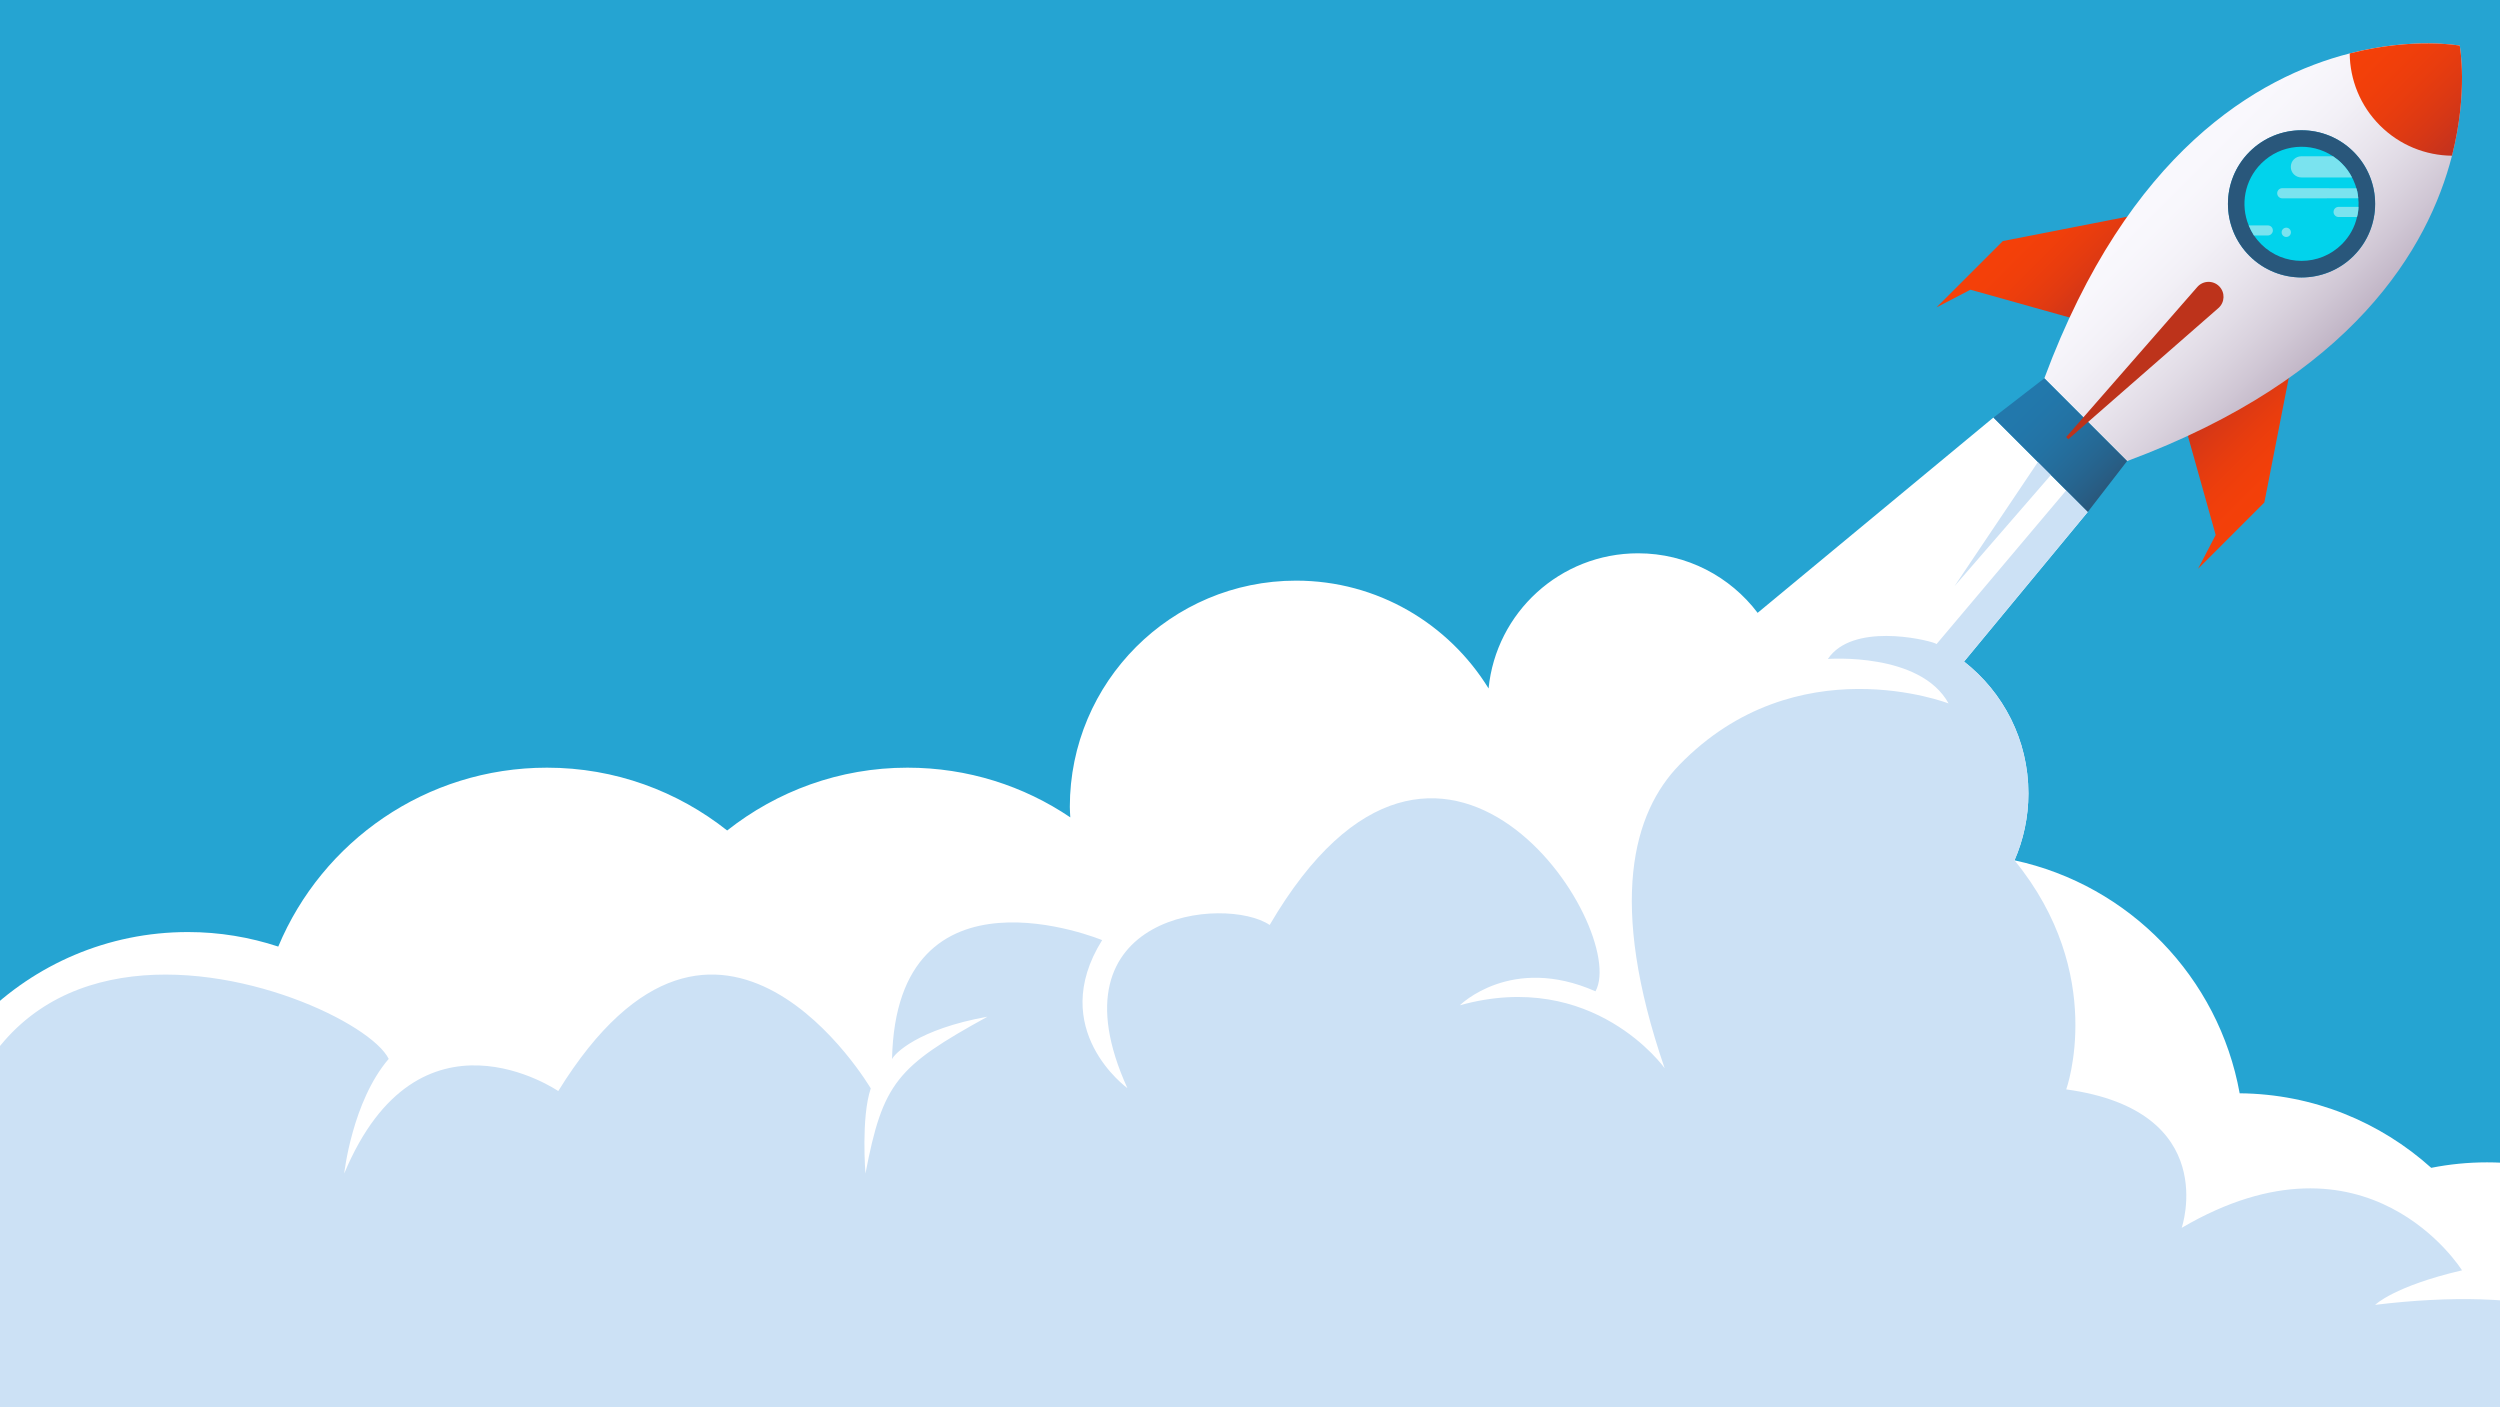 <?xml version="1.0" encoding="UTF-8"?>
<svg xmlns="http://www.w3.org/2000/svg" xmlns:xlink="http://www.w3.org/1999/xlink" width="3000" height="1688.44" viewBox="0 0 3000 1688.44">
<rect x="0" y="0" width="3000" height="1688.44" fill="#333333" stroke="none"/>
<defs>
<clipPath id="clip-0">
<path clip-rule="nonzero" d="M 0 663 L 3000 663 L 3000 1688.441 L 0 1688.441 Z M 0 663 "/>
</clipPath>
<clipPath id="clip-1">
<path clip-rule="nonzero" d="M 0 588 L 3000 588 L 3000 1688.441 L 0 1688.441 Z M 0 588 "/>
</clipPath>
<clipPath id="clip-2">
<path clip-rule="nonzero" d="M 2323 255 L 2576 255 L 2576 389 L 2323 389 Z M 2323 255 "/>
</clipPath>
<clipPath id="clip-3">
<path clip-rule="nonzero" d="M 2575.109 255.621 L 2403.441 289.25 L 2323.809 368.879 L 2364.512 347.648 L 2509.629 388.352 Z M 2575.109 255.621 "/>
</clipPath>
<clipPath id="clip-4">
<path clip-rule="nonzero" d="M 2575.109 255.621 L 2403.441 289.25 L 2323.809 368.879 L 2364.512 347.648 L 2509.629 388.352 L 2575.109 255.621 "/>
</clipPath>
<linearGradient id="linear-pattern-0" gradientUnits="userSpaceOnUse" x1="-0.552" y1="0" x2="1.319" y2="0" gradientTransform="matrix(102.643, 102.643, -102.643, 102.643, 2414.95, 277.74)">
<stop offset="0" stop-color="rgb(95.685%, 25.098%, 3.529%)" stop-opacity="1"/>
<stop offset="0.25" stop-color="rgb(95.685%, 25.098%, 3.529%)" stop-opacity="1"/>
<stop offset="0.312" stop-color="rgb(95.673%, 25.093%, 3.534%)" stop-opacity="1"/>
<stop offset="0.344" stop-color="rgb(95.58%, 25.066%, 3.574%)" stop-opacity="1"/>
<stop offset="0.375" stop-color="rgb(95.348%, 24.997%, 3.674%)" stop-opacity="1"/>
<stop offset="0.391" stop-color="rgb(95.094%, 24.922%, 3.784%)" stop-opacity="1"/>
<stop offset="0.406" stop-color="rgb(94.873%, 24.858%, 3.879%)" stop-opacity="1"/>
<stop offset="0.422" stop-color="rgb(94.617%, 24.782%, 3.989%)" stop-opacity="1"/>
<stop offset="0.438" stop-color="rgb(94.327%, 24.696%, 4.114%)" stop-opacity="1"/>
<stop offset="0.453" stop-color="rgb(94.003%, 24.602%, 4.254%)" stop-opacity="1"/>
<stop offset="0.469" stop-color="rgb(93.645%, 24.498%, 4.408%)" stop-opacity="1"/>
<stop offset="0.477" stop-color="rgb(93.358%, 24.413%, 4.532%)" stop-opacity="1"/>
<stop offset="0.484" stop-color="rgb(93.155%, 24.353%, 4.62%)" stop-opacity="1"/>
<stop offset="0.492" stop-color="rgb(92.943%, 24.29%, 4.712%)" stop-opacity="1"/>
<stop offset="0.5" stop-color="rgb(92.722%, 24.225%, 4.807%)" stop-opacity="1"/>
<stop offset="0.508" stop-color="rgb(92.493%, 24.158%, 4.906%)" stop-opacity="1"/>
<stop offset="0.516" stop-color="rgb(92.256%, 24.088%, 5.008%)" stop-opacity="1"/>
<stop offset="0.523" stop-color="rgb(92.01%, 24.016%, 5.113%)" stop-opacity="1"/>
<stop offset="0.531" stop-color="rgb(91.756%, 23.941%, 5.223%)" stop-opacity="1"/>
<stop offset="0.539" stop-color="rgb(91.493%, 23.863%, 5.336%)" stop-opacity="1"/>
<stop offset="0.547" stop-color="rgb(91.223%, 23.784%, 5.453%)" stop-opacity="1"/>
<stop offset="0.555" stop-color="rgb(90.944%, 23.703%, 5.574%)" stop-opacity="1"/>
<stop offset="0.562" stop-color="rgb(90.657%, 23.619%, 5.698%)" stop-opacity="1"/>
<stop offset="0.57" stop-color="rgb(90.363%, 23.532%, 5.824%)" stop-opacity="1"/>
<stop offset="0.578" stop-color="rgb(90.059%, 23.442%, 5.956%)" stop-opacity="1"/>
<stop offset="0.586" stop-color="rgb(89.748%, 23.351%, 6.09%)" stop-opacity="1"/>
<stop offset="0.594" stop-color="rgb(89.429%, 23.256%, 6.227%)" stop-opacity="1"/>
<stop offset="0.602" stop-color="rgb(89.101%, 23.16%, 6.369%)" stop-opacity="1"/>
<stop offset="0.609" stop-color="rgb(88.763%, 23.061%, 6.514%)" stop-opacity="1"/>
<stop offset="0.617" stop-color="rgb(88.42%, 22.96%, 6.662%)" stop-opacity="1"/>
<stop offset="0.625" stop-color="rgb(88.068%, 22.856%, 6.815%)" stop-opacity="1"/>
<stop offset="0.633" stop-color="rgb(87.706%, 22.751%, 6.97%)" stop-opacity="1"/>
<stop offset="0.641" stop-color="rgb(87.338%, 22.643%, 7.129%)" stop-opacity="1"/>
<stop offset="0.648" stop-color="rgb(86.961%, 22.531%, 7.292%)" stop-opacity="1"/>
<stop offset="0.656" stop-color="rgb(86.575%, 22.417%, 7.458%)" stop-opacity="1"/>
<stop offset="0.66" stop-color="rgb(86.183%, 22.302%, 7.628%)" stop-opacity="1"/>
<stop offset="0.664" stop-color="rgb(85.985%, 22.244%, 7.713%)" stop-opacity="1"/>
<stop offset="0.668" stop-color="rgb(85.782%, 22.185%, 7.8%)" stop-opacity="1"/>
<stop offset="0.672" stop-color="rgb(85.579%, 22.125%, 7.889%)" stop-opacity="1"/>
<stop offset="0.676" stop-color="rgb(85.373%, 22.064%, 7.977%)" stop-opacity="1"/>
<stop offset="0.68" stop-color="rgb(85.167%, 22.003%, 8.066%)" stop-opacity="1"/>
<stop offset="0.684" stop-color="rgb(84.955%, 21.941%, 8.157%)" stop-opacity="1"/>
<stop offset="0.688" stop-color="rgb(84.744%, 21.88%, 8.249%)" stop-opacity="1"/>
<stop offset="0.691" stop-color="rgb(84.529%, 21.815%, 8.34%)" stop-opacity="1"/>
<stop offset="0.695" stop-color="rgb(84.315%, 21.753%, 8.434%)" stop-opacity="1"/>
<stop offset="0.699" stop-color="rgb(84.096%, 21.689%, 8.528%)" stop-opacity="1"/>
<stop offset="0.703" stop-color="rgb(83.878%, 21.625%, 8.623%)" stop-opacity="1"/>
<stop offset="0.707" stop-color="rgb(83.655%, 21.559%, 8.719%)" stop-opacity="1"/>
<stop offset="0.711" stop-color="rgb(83.432%, 21.494%, 8.815%)" stop-opacity="1"/>
<stop offset="0.715" stop-color="rgb(83.205%, 21.426%, 8.913%)" stop-opacity="1"/>
<stop offset="0.719" stop-color="rgb(82.979%, 21.359%, 9.01%)" stop-opacity="1"/>
<stop offset="0.723" stop-color="rgb(82.747%, 21.291%, 9.109%)" stop-opacity="1"/>
<stop offset="0.727" stop-color="rgb(82.516%, 21.223%, 9.209%)" stop-opacity="1"/>
<stop offset="0.73" stop-color="rgb(82.281%, 21.155%, 9.309%)" stop-opacity="1"/>
<stop offset="0.734" stop-color="rgb(82.047%, 21.086%, 9.412%)" stop-opacity="1"/>
<stop offset="0.738" stop-color="rgb(81.807%, 21.016%, 9.514%)" stop-opacity="1"/>
<stop offset="0.742" stop-color="rgb(81.569%, 20.946%, 9.618%)" stop-opacity="1"/>
<stop offset="0.746" stop-color="rgb(81.326%, 20.874%, 9.723%)" stop-opacity="1"/>
<stop offset="0.75" stop-color="rgb(81.084%, 20.802%, 9.828%)" stop-opacity="1"/>
<stop offset="0.754" stop-color="rgb(80.836%, 20.729%, 9.933%)" stop-opacity="1"/>
<stop offset="0.758" stop-color="rgb(80.589%, 20.657%, 10.04%)" stop-opacity="1"/>
<stop offset="0.762" stop-color="rgb(80.338%, 20.583%, 10.149%)" stop-opacity="1"/>
<stop offset="0.766" stop-color="rgb(80.087%, 20.509%, 10.257%)" stop-opacity="1"/>
<stop offset="0.77" stop-color="rgb(79.832%, 20.435%, 10.367%)" stop-opacity="1"/>
<stop offset="0.773" stop-color="rgb(79.578%, 20.36%, 10.477%)" stop-opacity="1"/>
<stop offset="0.777" stop-color="rgb(79.318%, 20.284%, 10.588%)" stop-opacity="1"/>
<stop offset="0.781" stop-color="rgb(79.06%, 20.207%, 10.701%)" stop-opacity="1"/>
<stop offset="0.785" stop-color="rgb(78.796%, 20.129%, 10.814%)" stop-opacity="1"/>
<stop offset="0.789" stop-color="rgb(78.534%, 20.053%, 10.927%)" stop-opacity="1"/>
<stop offset="0.793" stop-color="rgb(78.267%, 19.974%, 11.041%)" stop-opacity="1"/>
<stop offset="0.797" stop-color="rgb(78%, 19.896%, 11.157%)" stop-opacity="1"/>
<stop offset="0.801" stop-color="rgb(77.728%, 19.815%, 11.275%)" stop-opacity="1"/>
<stop offset="0.805" stop-color="rgb(77.458%, 19.736%, 11.392%)" stop-opacity="1"/>
<stop offset="0.809" stop-color="rgb(77.184%, 19.655%, 11.51%)" stop-opacity="1"/>
<stop offset="0.812" stop-color="rgb(76.909%, 19.574%, 11.629%)" stop-opacity="1"/>
<stop offset="0.816" stop-color="rgb(76.63%, 19.492%, 11.749%)" stop-opacity="1"/>
<stop offset="0.82" stop-color="rgb(76.35%, 19.411%, 11.87%)" stop-opacity="1"/>
<stop offset="0.824" stop-color="rgb(76.067%, 19.327%, 11.992%)" stop-opacity="1"/>
<stop offset="0.828" stop-color="rgb(75.784%, 19.244%, 12.114%)" stop-opacity="1"/>
<stop offset="0.844" stop-color="rgb(75.734%, 19.229%, 12.135%)" stop-opacity="1"/>
<stop offset="0.875" stop-color="rgb(75.685%, 19.215%, 12.157%)" stop-opacity="1"/>
<stop offset="1" stop-color="rgb(75.685%, 19.215%, 12.157%)" stop-opacity="1"/>
</linearGradient>
<clipPath id="clip-5">
<path clip-rule="nonzero" d="M 2618 431 L 2751 431 L 2751 683 L 2618 683 Z M 2618 431 "/>
</clipPath>
<clipPath id="clip-6">
<path clip-rule="nonzero" d="M 2750.84 431.359 L 2717.219 603.02 L 2637.578 682.66 L 2658.82 641.949 L 2618.109 496.84 Z M 2750.84 431.359 "/>
</clipPath>
<clipPath id="clip-7">
<path clip-rule="nonzero" d="M 2750.84 431.359 L 2717.219 603.02 L 2637.578 682.66 L 2658.82 641.949 L 2618.109 496.84 L 2750.84 431.359 "/>
</clipPath>
<linearGradient id="linear-pattern-1" gradientUnits="userSpaceOnUse" x1="-0.319" y1="0" x2="1.552" y2="0" gradientTransform="matrix(102.643, 102.643, -102.643, 102.643, 2626.08, 488.88)">
<stop offset="0" stop-color="rgb(75.685%, 19.215%, 12.157%)" stop-opacity="1"/>
<stop offset="0.125" stop-color="rgb(75.685%, 19.215%, 12.157%)" stop-opacity="1"/>
<stop offset="0.156" stop-color="rgb(75.685%, 19.215%, 12.157%)" stop-opacity="1"/>
<stop offset="0.172" stop-color="rgb(75.734%, 19.229%, 12.135%)" stop-opacity="1"/>
<stop offset="0.176" stop-color="rgb(76.065%, 19.327%, 11.992%)" stop-opacity="1"/>
<stop offset="0.18" stop-color="rgb(76.349%, 19.411%, 11.87%)" stop-opacity="1"/>
<stop offset="0.184" stop-color="rgb(76.628%, 19.492%, 11.749%)" stop-opacity="1"/>
<stop offset="0.188" stop-color="rgb(76.907%, 19.574%, 11.629%)" stop-opacity="1"/>
<stop offset="0.191" stop-color="rgb(77.182%, 19.655%, 11.51%)" stop-opacity="1"/>
<stop offset="0.195" stop-color="rgb(77.457%, 19.736%, 11.392%)" stop-opacity="1"/>
<stop offset="0.199" stop-color="rgb(77.727%, 19.815%, 11.275%)" stop-opacity="1"/>
<stop offset="0.203" stop-color="rgb(77.998%, 19.896%, 11.159%)" stop-opacity="1"/>
<stop offset="0.207" stop-color="rgb(78.265%, 19.974%, 11.043%)" stop-opacity="1"/>
<stop offset="0.211" stop-color="rgb(78.532%, 20.053%, 10.928%)" stop-opacity="1"/>
<stop offset="0.215" stop-color="rgb(78.795%, 20.129%, 10.814%)" stop-opacity="1"/>
<stop offset="0.219" stop-color="rgb(79.059%, 20.207%, 10.701%)" stop-opacity="1"/>
<stop offset="0.223" stop-color="rgb(79.317%, 20.284%, 10.59%)" stop-opacity="1"/>
<stop offset="0.227" stop-color="rgb(79.576%, 20.36%, 10.478%)" stop-opacity="1"/>
<stop offset="0.23" stop-color="rgb(79.831%, 20.435%, 10.367%)" stop-opacity="1"/>
<stop offset="0.234" stop-color="rgb(80.087%, 20.509%, 10.257%)" stop-opacity="1"/>
<stop offset="0.238" stop-color="rgb(80.338%, 20.583%, 10.149%)" stop-opacity="1"/>
<stop offset="0.242" stop-color="rgb(80.588%, 20.657%, 10.042%)" stop-opacity="1"/>
<stop offset="0.246" stop-color="rgb(80.835%, 20.729%, 9.935%)" stop-opacity="1"/>
<stop offset="0.25" stop-color="rgb(81.082%, 20.802%, 9.828%)" stop-opacity="1"/>
<stop offset="0.254" stop-color="rgb(81.325%, 20.874%, 9.723%)" stop-opacity="1"/>
<stop offset="0.258" stop-color="rgb(81.569%, 20.946%, 9.619%)" stop-opacity="1"/>
<stop offset="0.262" stop-color="rgb(81.807%, 21.016%, 9.515%)" stop-opacity="1"/>
<stop offset="0.266" stop-color="rgb(82.047%, 21.086%, 9.413%)" stop-opacity="1"/>
<stop offset="0.27" stop-color="rgb(82.281%, 21.155%, 9.311%)" stop-opacity="1"/>
<stop offset="0.273" stop-color="rgb(82.516%, 21.223%, 9.21%)" stop-opacity="1"/>
<stop offset="0.277" stop-color="rgb(82.747%, 21.291%, 9.109%)" stop-opacity="1"/>
<stop offset="0.281" stop-color="rgb(82.977%, 21.359%, 9.01%)" stop-opacity="1"/>
<stop offset="0.285" stop-color="rgb(83.203%, 21.426%, 8.913%)" stop-opacity="1"/>
<stop offset="0.289" stop-color="rgb(83.43%, 21.494%, 8.815%)" stop-opacity="1"/>
<stop offset="0.293" stop-color="rgb(83.653%, 21.559%, 8.719%)" stop-opacity="1"/>
<stop offset="0.297" stop-color="rgb(83.878%, 21.625%, 8.623%)" stop-opacity="1"/>
<stop offset="0.301" stop-color="rgb(84.096%, 21.689%, 8.528%)" stop-opacity="1"/>
<stop offset="0.305" stop-color="rgb(84.314%, 21.753%, 8.434%)" stop-opacity="1"/>
<stop offset="0.309" stop-color="rgb(84.529%, 21.815%, 8.34%)" stop-opacity="1"/>
<stop offset="0.312" stop-color="rgb(84.744%, 21.88%, 8.249%)" stop-opacity="1"/>
<stop offset="0.316" stop-color="rgb(84.955%, 21.941%, 8.157%)" stop-opacity="1"/>
<stop offset="0.32" stop-color="rgb(85.165%, 22.003%, 8.067%)" stop-opacity="1"/>
<stop offset="0.324" stop-color="rgb(85.371%, 22.064%, 7.977%)" stop-opacity="1"/>
<stop offset="0.328" stop-color="rgb(85.579%, 22.125%, 7.889%)" stop-opacity="1"/>
<stop offset="0.332" stop-color="rgb(85.78%, 22.185%, 7.8%)" stop-opacity="1"/>
<stop offset="0.336" stop-color="rgb(85.983%, 22.244%, 7.713%)" stop-opacity="1"/>
<stop offset="0.34" stop-color="rgb(86.182%, 22.302%, 7.628%)" stop-opacity="1"/>
<stop offset="0.344" stop-color="rgb(86.382%, 22.36%, 7.542%)" stop-opacity="1"/>
<stop offset="0.352" stop-color="rgb(86.575%, 22.417%, 7.458%)" stop-opacity="1"/>
<stop offset="0.359" stop-color="rgb(86.96%, 22.531%, 7.292%)" stop-opacity="1"/>
<stop offset="0.367" stop-color="rgb(87.337%, 22.643%, 7.129%)" stop-opacity="1"/>
<stop offset="0.375" stop-color="rgb(87.706%, 22.751%, 6.97%)" stop-opacity="1"/>
<stop offset="0.383" stop-color="rgb(88.066%, 22.856%, 6.815%)" stop-opacity="1"/>
<stop offset="0.391" stop-color="rgb(88.419%, 22.96%, 6.664%)" stop-opacity="1"/>
<stop offset="0.398" stop-color="rgb(88.763%, 23.061%, 6.514%)" stop-opacity="1"/>
<stop offset="0.406" stop-color="rgb(89.099%, 23.16%, 6.369%)" stop-opacity="1"/>
<stop offset="0.414" stop-color="rgb(89.427%, 23.256%, 6.227%)" stop-opacity="1"/>
<stop offset="0.422" stop-color="rgb(89.746%, 23.351%, 6.09%)" stop-opacity="1"/>
<stop offset="0.43" stop-color="rgb(90.059%, 23.442%, 5.956%)" stop-opacity="1"/>
<stop offset="0.438" stop-color="rgb(90.363%, 23.532%, 5.824%)" stop-opacity="1"/>
<stop offset="0.445" stop-color="rgb(90.657%, 23.619%, 5.698%)" stop-opacity="1"/>
<stop offset="0.453" stop-color="rgb(90.944%, 23.703%, 5.574%)" stop-opacity="1"/>
<stop offset="0.461" stop-color="rgb(91.223%, 23.784%, 5.453%)" stop-opacity="1"/>
<stop offset="0.469" stop-color="rgb(91.493%, 23.863%, 5.336%)" stop-opacity="1"/>
<stop offset="0.477" stop-color="rgb(91.756%, 23.941%, 5.223%)" stop-opacity="1"/>
<stop offset="0.484" stop-color="rgb(92.009%, 24.016%, 5.113%)" stop-opacity="1"/>
<stop offset="0.492" stop-color="rgb(92.255%, 24.088%, 5.008%)" stop-opacity="1"/>
<stop offset="0.5" stop-color="rgb(92.493%, 24.158%, 4.906%)" stop-opacity="1"/>
<stop offset="0.508" stop-color="rgb(92.722%, 24.225%, 4.807%)" stop-opacity="1"/>
<stop offset="0.516" stop-color="rgb(92.943%, 24.29%, 4.712%)" stop-opacity="1"/>
<stop offset="0.523" stop-color="rgb(93.155%, 24.353%, 4.62%)" stop-opacity="1"/>
<stop offset="0.531" stop-color="rgb(93.358%, 24.413%, 4.532%)" stop-opacity="1"/>
<stop offset="0.547" stop-color="rgb(93.645%, 24.496%, 4.408%)" stop-opacity="1"/>
<stop offset="0.562" stop-color="rgb(94.002%, 24.602%, 4.254%)" stop-opacity="1"/>
<stop offset="0.578" stop-color="rgb(94.327%, 24.696%, 4.114%)" stop-opacity="1"/>
<stop offset="0.594" stop-color="rgb(94.617%, 24.782%, 3.989%)" stop-opacity="1"/>
<stop offset="0.609" stop-color="rgb(94.872%, 24.858%, 3.879%)" stop-opacity="1"/>
<stop offset="0.625" stop-color="rgb(95.093%, 24.922%, 3.784%)" stop-opacity="1"/>
<stop offset="0.656" stop-color="rgb(95.346%, 24.997%, 3.674%)" stop-opacity="1"/>
<stop offset="0.688" stop-color="rgb(95.58%, 25.066%, 3.574%)" stop-opacity="1"/>
<stop offset="0.75" stop-color="rgb(95.673%, 25.093%, 3.534%)" stop-opacity="1"/>
<stop offset="1" stop-color="rgb(95.685%, 25.098%, 3.529%)" stop-opacity="1"/>
</linearGradient>
<clipPath id="clip-8">
<path clip-rule="nonzero" d="M 2453 52 L 2955 52 L 2955 554 L 2453 554 Z M 2453 52 "/>
</clipPath>
<clipPath id="clip-9">
<path clip-rule="nonzero" d="M 2552.512 553.309 L 2453.191 453.988 C 2554.039 182.488 2709.23 92.309 2819.648 64.102 C 2857.191 54.488 2889.539 52.031 2912.82 52.031 C 2937.25 52.031 2951.691 54.738 2951.691 54.738 C 2951.691 54.738 2962.02 109.98 2942.398 186.852 C 2914.051 297.27 2824.02 452.461 2552.512 553.309 M 2761.852 156.32 C 2739.25 156.32 2716.648 164.941 2699.41 182.18 C 2664.922 216.672 2664.922 272.578 2699.41 307.07 C 2716.648 324.309 2739.25 332.93 2761.852 332.93 C 2784.449 332.93 2807.051 324.309 2824.289 307.07 C 2858.781 272.578 2858.781 216.672 2824.289 182.18 C 2807.051 164.941 2784.449 156.32 2761.852 156.32 "/>
</clipPath>
<clipPath id="clip-10">
<path clip-rule="nonzero" d="M 2552.512 553.309 L 2453.191 453.988 C 2554.039 182.488 2709.23 92.309 2819.648 64.102 C 2857.191 54.488 2889.539 52.031 2912.82 52.031 C 2937.25 52.031 2951.691 54.738 2951.691 54.738 C 2951.691 54.738 2962.02 109.98 2942.398 186.852 C 2914.051 297.27 2824.02 452.461 2552.512 553.309 M 2761.852 156.32 C 2739.25 156.32 2716.648 164.941 2699.41 182.18 C 2664.922 216.672 2664.922 272.578 2699.41 307.07 C 2716.648 324.309 2739.25 332.93 2761.852 332.93 C 2784.449 332.93 2807.051 324.309 2824.289 307.07 C 2858.781 272.578 2858.781 216.672 2824.289 182.18 C 2807.051 164.941 2784.449 156.32 2761.852 156.32 "/>
</clipPath>
<linearGradient id="linear-pattern-2" gradientUnits="userSpaceOnUse" x1="-0.714" y1="0" x2="1.732" y2="0" gradientTransform="matrix(206.464, 206.464, -206.464, 206.464, 2624.05, 175.97)">
<stop offset="0" stop-color="rgb(97.647%, 97.253%, 99.216%)" stop-opacity="1"/>
<stop offset="0.25" stop-color="rgb(97.647%, 97.253%, 99.216%)" stop-opacity="1"/>
<stop offset="0.312" stop-color="rgb(97.614%, 97.214%, 99.182%)" stop-opacity="1"/>
<stop offset="0.328" stop-color="rgb(97.516%, 97.098%, 99.086%)" stop-opacity="1"/>
<stop offset="0.344" stop-color="rgb(97.35%, 96.901%, 98.923%)" stop-opacity="1"/>
<stop offset="0.359" stop-color="rgb(97.116%, 96.623%, 98.694%)" stop-opacity="1"/>
<stop offset="0.367" stop-color="rgb(96.904%, 96.37%, 98.486%)" stop-opacity="1"/>
<stop offset="0.375" stop-color="rgb(96.738%, 96.172%, 98.323%)" stop-opacity="1"/>
<stop offset="0.383" stop-color="rgb(96.555%, 95.953%, 98.143%)" stop-opacity="1"/>
<stop offset="0.391" stop-color="rgb(96.356%, 95.715%, 97.948%)" stop-opacity="1"/>
<stop offset="0.398" stop-color="rgb(96.141%, 95.459%, 97.737%)" stop-opacity="1"/>
<stop offset="0.406" stop-color="rgb(95.909%, 95.183%, 97.508%)" stop-opacity="1"/>
<stop offset="0.414" stop-color="rgb(95.662%, 94.887%, 97.266%)" stop-opacity="1"/>
<stop offset="0.422" stop-color="rgb(95.398%, 94.572%, 97.006%)" stop-opacity="1"/>
<stop offset="0.43" stop-color="rgb(95.119%, 94.238%, 96.732%)" stop-opacity="1"/>
<stop offset="0.438" stop-color="rgb(94.823%, 93.886%, 96.44%)" stop-opacity="1"/>
<stop offset="0.445" stop-color="rgb(94.511%, 93.513%, 96.135%)" stop-opacity="1"/>
<stop offset="0.449" stop-color="rgb(94.183%, 93.123%, 95.813%)" stop-opacity="1"/>
<stop offset="0.453" stop-color="rgb(94.016%, 92.923%, 95.648%)" stop-opacity="1"/>
<stop offset="0.457" stop-color="rgb(93.839%, 92.712%, 95.474%)" stop-opacity="1"/>
<stop offset="0.461" stop-color="rgb(93.663%, 92.503%, 95.302%)" stop-opacity="1"/>
<stop offset="0.465" stop-color="rgb(93.48%, 92.284%, 95.122%)" stop-opacity="1"/>
<stop offset="0.469" stop-color="rgb(93.297%, 92.064%, 94.942%)" stop-opacity="1"/>
<stop offset="0.473" stop-color="rgb(93.105%, 91.835%, 94.753%)" stop-opacity="1"/>
<stop offset="0.477" stop-color="rgb(92.912%, 91.608%, 94.565%)" stop-opacity="1"/>
<stop offset="0.48" stop-color="rgb(92.712%, 91.37%, 94.368%)" stop-opacity="1"/>
<stop offset="0.484" stop-color="rgb(92.514%, 91.132%, 94.173%)" stop-opacity="1"/>
<stop offset="0.488" stop-color="rgb(92.307%, 90.883%, 93.968%)" stop-opacity="1"/>
<stop offset="0.492" stop-color="rgb(92.099%, 90.636%, 93.765%)" stop-opacity="1"/>
<stop offset="0.496" stop-color="rgb(91.884%, 90.379%, 93.553%)" stop-opacity="1"/>
<stop offset="0.5" stop-color="rgb(91.669%, 90.123%, 93.343%)" stop-opacity="1"/>
<stop offset="0.504" stop-color="rgb(91.444%, 89.856%, 93.123%)" stop-opacity="1"/>
<stop offset="0.508" stop-color="rgb(91.222%, 89.59%, 92.903%)" stop-opacity="1"/>
<stop offset="0.512" stop-color="rgb(90.991%, 89.314%, 92.676%)" stop-opacity="1"/>
<stop offset="0.516" stop-color="rgb(90.761%, 89.04%, 92.45%)" stop-opacity="1"/>
<stop offset="0.52" stop-color="rgb(90.521%, 88.754%, 92.215%)" stop-opacity="1"/>
<stop offset="0.523" stop-color="rgb(90.283%, 88.469%, 91.98%)" stop-opacity="1"/>
<stop offset="0.527" stop-color="rgb(90.036%, 88.174%, 91.737%)" stop-opacity="1"/>
<stop offset="0.531" stop-color="rgb(89.789%, 87.881%, 91.496%)" stop-opacity="1"/>
<stop offset="0.535" stop-color="rgb(89.534%, 87.578%, 91.246%)" stop-opacity="1"/>
<stop offset="0.539" stop-color="rgb(89.281%, 87.274%, 90.996%)" stop-opacity="1"/>
<stop offset="0.543" stop-color="rgb(89.018%, 86.961%, 90.738%)" stop-opacity="1"/>
<stop offset="0.547" stop-color="rgb(88.756%, 86.649%, 90.482%)" stop-opacity="1"/>
<stop offset="0.551" stop-color="rgb(88.486%, 86.327%, 90.216%)" stop-opacity="1"/>
<stop offset="0.555" stop-color="rgb(88.216%, 86.005%, 89.951%)" stop-opacity="1"/>
<stop offset="0.559" stop-color="rgb(87.938%, 85.672%, 89.677%)" stop-opacity="1"/>
<stop offset="0.562" stop-color="rgb(87.66%, 85.341%, 89.404%)" stop-opacity="1"/>
<stop offset="0.566" stop-color="rgb(87.375%, 85.001%, 89.124%)" stop-opacity="1"/>
<stop offset="0.57" stop-color="rgb(87.09%, 84.66%, 88.844%)" stop-opacity="1"/>
<stop offset="0.574" stop-color="rgb(86.797%, 84.311%, 88.556%)" stop-opacity="1"/>
<stop offset="0.578" stop-color="rgb(86.504%, 83.961%, 88.268%)" stop-opacity="1"/>
<stop offset="0.582" stop-color="rgb(86.201%, 83.601%, 87.971%)" stop-opacity="1"/>
<stop offset="0.586" stop-color="rgb(85.901%, 83.243%, 87.675%)" stop-opacity="1"/>
<stop offset="0.59" stop-color="rgb(85.593%, 82.874%, 87.372%)" stop-opacity="1"/>
<stop offset="0.594" stop-color="rgb(85.284%, 82.506%, 87.07%)" stop-opacity="1"/>
<stop offset="0.598" stop-color="rgb(84.967%, 82.127%, 86.758%)" stop-opacity="1"/>
<stop offset="0.602" stop-color="rgb(84.651%, 81.75%, 86.447%)" stop-opacity="1"/>
<stop offset="0.605" stop-color="rgb(84.326%, 81.364%, 86.128%)" stop-opacity="1"/>
<stop offset="0.609" stop-color="rgb(84.003%, 80.978%, 85.811%)" stop-opacity="1"/>
<stop offset="0.613" stop-color="rgb(83.67%, 80.582%, 85.484%)" stop-opacity="1"/>
<stop offset="0.617" stop-color="rgb(83.339%, 80.186%, 85.159%)" stop-opacity="1"/>
<stop offset="0.621" stop-color="rgb(82.999%, 79.781%, 84.825%)" stop-opacity="1"/>
<stop offset="0.625" stop-color="rgb(82.66%, 79.376%, 84.492%)" stop-opacity="1"/>
<stop offset="0.629" stop-color="rgb(82.312%, 78.961%, 84.151%)" stop-opacity="1"/>
<stop offset="0.633" stop-color="rgb(81.966%, 78.548%, 83.809%)" stop-opacity="1"/>
<stop offset="0.637" stop-color="rgb(81.61%, 78.123%, 83.459%)" stop-opacity="1"/>
<stop offset="0.641" stop-color="rgb(81.256%, 77.701%, 83.112%)" stop-opacity="1"/>
<stop offset="0.645" stop-color="rgb(80.893%, 77.267%, 82.756%)" stop-opacity="1"/>
<stop offset="0.648" stop-color="rgb(80.531%, 76.836%, 82.401%)" stop-opacity="1"/>
<stop offset="0.652" stop-color="rgb(80.161%, 76.393%, 82.036%)" stop-opacity="1"/>
<stop offset="0.656" stop-color="rgb(79.791%, 75.952%, 81.673%)" stop-opacity="1"/>
<stop offset="0.66" stop-color="rgb(79.413%, 75.502%, 81.3%)" stop-opacity="1"/>
<stop offset="0.664" stop-color="rgb(79.034%, 75.052%, 80.93%)" stop-opacity="1"/>
<stop offset="0.668" stop-color="rgb(78.648%, 74.591%, 80.551%)" stop-opacity="1"/>
<stop offset="0.672" stop-color="rgb(78.264%, 74.132%, 80.173%)" stop-opacity="1"/>
<stop offset="0.676" stop-color="rgb(77.87%, 73.662%, 79.787%)" stop-opacity="1"/>
<stop offset="0.68" stop-color="rgb(77.478%, 73.193%, 79.401%)" stop-opacity="1"/>
<stop offset="0.684" stop-color="rgb(77.077%, 72.714%, 79.007%)" stop-opacity="1"/>
<stop offset="0.688" stop-color="rgb(76.677%, 72.237%, 78.613%)" stop-opacity="1"/>
<stop offset="0.691" stop-color="rgb(76.268%, 71.75%, 78.212%)" stop-opacity="1"/>
<stop offset="0.695" stop-color="rgb(75.859%, 71.263%, 77.811%)" stop-opacity="1"/>
<stop offset="0.699" stop-color="rgb(75.575%, 70.924%, 77.531%)" stop-opacity="1"/>
<stop offset="0.703" stop-color="rgb(75.293%, 70.587%, 77.254%)" stop-opacity="1"/>
<stop offset="0.719" stop-color="rgb(75.293%, 70.587%, 77.254%)" stop-opacity="1"/>
<stop offset="0.75" stop-color="rgb(75.293%, 70.587%, 77.254%)" stop-opacity="1"/>
<stop offset="1" stop-color="rgb(75.293%, 70.587%, 77.254%)" stop-opacity="1"/>
</linearGradient>
<clipPath id="clip-11">
<path clip-rule="nonzero" d="M 2392 453 L 2553 453 L 2553 615 L 2392 615 Z M 2392 453 "/>
</clipPath>
<clipPath id="clip-12">
<path clip-rule="nonzero" d="M 2505.359 614.281 L 2392.191 501.102 L 2453.18 453.969 L 2552.488 553.289 Z M 2505.359 614.281 "/>
</clipPath>
<clipPath id="clip-13">
<path clip-rule="nonzero" d="M 2505.359 614.281 L 2392.191 501.102 L 2453.18 453.969 L 2552.488 553.289 L 2505.359 614.281 "/>
</clipPath>
<linearGradient id="linear-pattern-3" gradientUnits="userSpaceOnUse" x1="-0.208" y1="0" x2="1.208" y2="0" gradientTransform="matrix(113.176, 113.176, -113.176, 113.176, 2419.22, 474.07)">
<stop offset="0" stop-color="rgb(13.333%, 47.058%, 67.45%)" stop-opacity="1"/>
<stop offset="0.125" stop-color="rgb(13.333%, 47.058%, 67.45%)" stop-opacity="1"/>
<stop offset="0.188" stop-color="rgb(13.338%, 47.034%, 67.413%)" stop-opacity="1"/>
<stop offset="0.25" stop-color="rgb(13.368%, 46.883%, 67.191%)" stop-opacity="1"/>
<stop offset="0.281" stop-color="rgb(13.417%, 46.655%, 66.852%)" stop-opacity="1"/>
<stop offset="0.312" stop-color="rgb(13.466%, 46.425%, 66.51%)" stop-opacity="1"/>
<stop offset="0.328" stop-color="rgb(13.509%, 46.225%, 66.212%)" stop-opacity="1"/>
<stop offset="0.344" stop-color="rgb(13.542%, 46.071%, 65.985%)" stop-opacity="1"/>
<stop offset="0.359" stop-color="rgb(13.577%, 45.906%, 65.739%)" stop-opacity="1"/>
<stop offset="0.375" stop-color="rgb(13.614%, 45.728%, 65.475%)" stop-opacity="1"/>
<stop offset="0.391" stop-color="rgb(13.655%, 45.537%, 65.193%)" stop-opacity="1"/>
<stop offset="0.406" stop-color="rgb(13.698%, 45.334%, 64.893%)" stop-opacity="1"/>
<stop offset="0.422" stop-color="rgb(13.744%, 45.119%, 64.572%)" stop-opacity="1"/>
<stop offset="0.438" stop-color="rgb(13.791%, 44.891%, 64.235%)" stop-opacity="1"/>
<stop offset="0.453" stop-color="rgb(13.843%, 44.652%, 63.878%)" stop-opacity="1"/>
<stop offset="0.469" stop-color="rgb(13.896%, 44.4%, 63.504%)" stop-opacity="1"/>
<stop offset="0.477" stop-color="rgb(13.937%, 44.205%, 63.213%)" stop-opacity="1"/>
<stop offset="0.484" stop-color="rgb(13.966%, 44.069%, 63.011%)" stop-opacity="1"/>
<stop offset="0.492" stop-color="rgb(13.995%, 43.93%, 62.807%)" stop-opacity="1"/>
<stop offset="0.5" stop-color="rgb(14.026%, 43.79%, 62.596%)" stop-opacity="1"/>
<stop offset="0.508" stop-color="rgb(14.056%, 43.645%, 62.383%)" stop-opacity="1"/>
<stop offset="0.516" stop-color="rgb(14.087%, 43.497%, 62.163%)" stop-opacity="1"/>
<stop offset="0.523" stop-color="rgb(14.119%, 43.347%, 61.94%)" stop-opacity="1"/>
<stop offset="0.531" stop-color="rgb(14.153%, 43.193%, 61.711%)" stop-opacity="1"/>
<stop offset="0.539" stop-color="rgb(14.186%, 43.036%, 61.479%)" stop-opacity="1"/>
<stop offset="0.547" stop-color="rgb(14.22%, 42.877%, 61.241%)" stop-opacity="1"/>
<stop offset="0.555" stop-color="rgb(14.253%, 42.714%, 61%)" stop-opacity="1"/>
<stop offset="0.562" stop-color="rgb(14.288%, 42.549%, 60.754%)" stop-opacity="1"/>
<stop offset="0.57" stop-color="rgb(14.325%, 42.38%, 60.504%)" stop-opacity="1"/>
<stop offset="0.578" stop-color="rgb(14.362%, 42.207%, 60.249%)" stop-opacity="1"/>
<stop offset="0.586" stop-color="rgb(14.398%, 42.033%, 59.99%)" stop-opacity="1"/>
<stop offset="0.594" stop-color="rgb(14.435%, 41.855%, 59.726%)" stop-opacity="1"/>
<stop offset="0.602" stop-color="rgb(14.474%, 41.675%, 59.457%)" stop-opacity="1"/>
<stop offset="0.609" stop-color="rgb(14.513%, 41.49%, 59.184%)" stop-opacity="1"/>
<stop offset="0.617" stop-color="rgb(14.552%, 41.304%, 58.907%)" stop-opacity="1"/>
<stop offset="0.625" stop-color="rgb(14.594%, 41.113%, 58.624%)" stop-opacity="1"/>
<stop offset="0.633" stop-color="rgb(14.633%, 40.921%, 58.337%)" stop-opacity="1"/>
<stop offset="0.641" stop-color="rgb(14.676%, 40.726%, 58.047%)" stop-opacity="1"/>
<stop offset="0.648" stop-color="rgb(14.719%, 40.526%, 57.751%)" stop-opacity="1"/>
<stop offset="0.656" stop-color="rgb(14.761%, 40.324%, 57.452%)" stop-opacity="1"/>
<stop offset="0.664" stop-color="rgb(14.804%, 40.12%, 57.147%)" stop-opacity="1"/>
<stop offset="0.672" stop-color="rgb(14.848%, 39.911%, 56.839%)" stop-opacity="1"/>
<stop offset="0.68" stop-color="rgb(14.893%, 39.7%, 56.526%)" stop-opacity="1"/>
<stop offset="0.688" stop-color="rgb(14.938%, 39.487%, 56.209%)" stop-opacity="1"/>
<stop offset="0.695" stop-color="rgb(14.984%, 39.27%, 55.887%)" stop-opacity="1"/>
<stop offset="0.703" stop-color="rgb(15.03%, 39.05%, 55.56%)" stop-opacity="1"/>
<stop offset="0.711" stop-color="rgb(15.077%, 38.828%, 55.229%)" stop-opacity="1"/>
<stop offset="0.719" stop-color="rgb(15.126%, 38.602%, 54.893%)" stop-opacity="1"/>
<stop offset="0.727" stop-color="rgb(15.175%, 38.373%, 54.555%)" stop-opacity="1"/>
<stop offset="0.734" stop-color="rgb(15.224%, 38.141%, 54.21%)" stop-opacity="1"/>
<stop offset="0.742" stop-color="rgb(15.273%, 37.906%, 53.862%)" stop-opacity="1"/>
<stop offset="0.75" stop-color="rgb(15.324%, 37.668%, 53.508%)" stop-opacity="1"/>
<stop offset="0.758" stop-color="rgb(15.375%, 37.427%, 53.151%)" stop-opacity="1"/>
<stop offset="0.766" stop-color="rgb(15.427%, 37.184%, 52.788%)" stop-opacity="1"/>
<stop offset="0.773" stop-color="rgb(15.479%, 36.937%, 52.422%)" stop-opacity="1"/>
<stop offset="0.781" stop-color="rgb(15.532%, 36.687%, 52.052%)" stop-opacity="1"/>
<stop offset="0.789" stop-color="rgb(15.585%, 36.435%, 51.677%)" stop-opacity="1"/>
<stop offset="0.797" stop-color="rgb(15.64%, 36.179%, 51.297%)" stop-opacity="1"/>
<stop offset="0.805" stop-color="rgb(15.695%, 35.921%, 50.912%)" stop-opacity="1"/>
<stop offset="0.812" stop-color="rgb(15.75%, 35.66%, 50.525%)" stop-opacity="1"/>
<stop offset="0.816" stop-color="rgb(15.805%, 35.394%, 50.131%)" stop-opacity="1"/>
<stop offset="0.82" stop-color="rgb(15.834%, 35.262%, 49.934%)" stop-opacity="1"/>
<stop offset="0.824" stop-color="rgb(15.863%, 35.127%, 49.734%)" stop-opacity="1"/>
<stop offset="0.828" stop-color="rgb(15.892%, 34.993%, 49.536%)" stop-opacity="1"/>
<stop offset="0.832" stop-color="rgb(15.921%, 34.857%, 49.333%)" stop-opacity="1"/>
<stop offset="0.836" stop-color="rgb(15.95%, 34.721%, 49.132%)" stop-opacity="1"/>
<stop offset="0.84" stop-color="rgb(15.979%, 34.584%, 48.927%)" stop-opacity="1"/>
<stop offset="0.844" stop-color="rgb(16.008%, 34.447%, 48.724%)" stop-opacity="1"/>
<stop offset="0.848" stop-color="rgb(16.037%, 34.308%, 48.517%)" stop-opacity="1"/>
<stop offset="0.852" stop-color="rgb(16.066%, 34.169%, 48.311%)" stop-opacity="1"/>
<stop offset="0.859" stop-color="rgb(16.072%, 34.143%, 48.273%)" stop-opacity="1"/>
<stop offset="0.875" stop-color="rgb(16.078%, 34.117%, 48.235%)" stop-opacity="1"/>
<stop offset="1" stop-color="rgb(16.078%, 34.117%, 48.235%)" stop-opacity="1"/>
</linearGradient>
<clipPath id="clip-14">
<path clip-rule="nonzero" d="M 2819 52 L 2955 52 L 2955 187 L 2819 187 Z M 2819 52 "/>
</clipPath>
<clipPath id="clip-15">
<path clip-rule="nonzero" d="M 2942.398 186.852 C 2911.07 186.578 2879.809 174.449 2855.898 150.531 C 2832.059 126.691 2819.93 95.43 2819.648 64.102 C 2896.59 44.41 2951.691 54.738 2951.691 54.738 C 2951.691 54.738 2962.02 109.98 2942.398 186.852 Z M 2942.398 186.852 "/>
</clipPath>
<clipPath id="clip-16">
<path clip-rule="nonzero" d="M 2942.398 186.852 C 2911.07 186.578 2879.809 174.449 2855.898 150.531 C 2832.059 126.691 2819.93 95.43 2819.648 64.102 C 2896.59 44.41 2951.691 54.738 2951.691 54.738 C 2951.691 54.738 2962.02 109.98 2942.398 186.852 "/>
</clipPath>
<linearGradient id="linear-pattern-4" gradientUnits="userSpaceOnUse" x1="-0.08" y1="0" x2="1.08" y2="0" gradientTransform="matrix(122.754, 122.754, -122.754, 122.754, 2842.45, 41.3)">
<stop offset="0" stop-color="rgb(95.685%, 25.098%, 3.529%)" stop-opacity="1"/>
<stop offset="0.125" stop-color="rgb(95.638%, 25.082%, 3.549%)" stop-opacity="1"/>
<stop offset="0.188" stop-color="rgb(95.432%, 25.021%, 3.638%)" stop-opacity="1"/>
<stop offset="0.219" stop-color="rgb(95.152%, 24.94%, 3.758%)" stop-opacity="1"/>
<stop offset="0.25" stop-color="rgb(94.887%, 24.861%, 3.873%)" stop-opacity="1"/>
<stop offset="0.281" stop-color="rgb(94.566%, 24.768%, 4.012%)" stop-opacity="1"/>
<stop offset="0.297" stop-color="rgb(94.298%, 24.689%, 4.128%)" stop-opacity="1"/>
<stop offset="0.312" stop-color="rgb(94.098%, 24.631%, 4.213%)" stop-opacity="1"/>
<stop offset="0.328" stop-color="rgb(93.886%, 24.568%, 4.305%)" stop-opacity="1"/>
<stop offset="0.344" stop-color="rgb(93.661%, 24.501%, 4.401%)" stop-opacity="1"/>
<stop offset="0.359" stop-color="rgb(93.423%, 24.431%, 4.503%)" stop-opacity="1"/>
<stop offset="0.375" stop-color="rgb(93.173%, 24.358%, 4.611%)" stop-opacity="1"/>
<stop offset="0.391" stop-color="rgb(92.909%, 24.281%, 4.726%)" stop-opacity="1"/>
<stop offset="0.406" stop-color="rgb(92.633%, 24.199%, 4.845%)" stop-opacity="1"/>
<stop offset="0.422" stop-color="rgb(92.343%, 24.113%, 4.97%)" stop-opacity="1"/>
<stop offset="0.438" stop-color="rgb(92.043%, 24.025%, 5.099%)" stop-opacity="1"/>
<stop offset="0.453" stop-color="rgb(91.727%, 23.933%, 5.235%)" stop-opacity="1"/>
<stop offset="0.469" stop-color="rgb(91.399%, 23.836%, 5.377%)" stop-opacity="1"/>
<stop offset="0.484" stop-color="rgb(91.058%, 23.737%, 5.524%)" stop-opacity="1"/>
<stop offset="0.5" stop-color="rgb(90.706%, 23.633%, 5.676%)" stop-opacity="1"/>
<stop offset="0.516" stop-color="rgb(90.341%, 23.524%, 5.833%)" stop-opacity="1"/>
<stop offset="0.531" stop-color="rgb(89.963%, 23.415%, 5.997%)" stop-opacity="1"/>
<stop offset="0.539" stop-color="rgb(89.671%, 23.329%, 6.122%)" stop-opacity="1"/>
<stop offset="0.547" stop-color="rgb(89.473%, 23.27%, 6.207%)" stop-opacity="1"/>
<stop offset="0.555" stop-color="rgb(89.272%, 23.21%, 6.294%)" stop-opacity="1"/>
<stop offset="0.562" stop-color="rgb(89.067%, 23.151%, 6.383%)" stop-opacity="1"/>
<stop offset="0.57" stop-color="rgb(88.858%, 23.09%, 6.473%)" stop-opacity="1"/>
<stop offset="0.578" stop-color="rgb(88.647%, 23.027%, 6.564%)" stop-opacity="1"/>
<stop offset="0.586" stop-color="rgb(88.434%, 22.964%, 6.656%)" stop-opacity="1"/>
<stop offset="0.594" stop-color="rgb(88.216%, 22.9%, 6.75%)" stop-opacity="1"/>
<stop offset="0.602" stop-color="rgb(87.996%, 22.835%, 6.845%)" stop-opacity="1"/>
<stop offset="0.609" stop-color="rgb(87.772%, 22.769%, 6.943%)" stop-opacity="1"/>
<stop offset="0.617" stop-color="rgb(87.544%, 22.704%, 7.04%)" stop-opacity="1"/>
<stop offset="0.625" stop-color="rgb(87.315%, 22.635%, 7.14%)" stop-opacity="1"/>
<stop offset="0.633" stop-color="rgb(87.082%, 22.566%, 7.24%)" stop-opacity="1"/>
<stop offset="0.641" stop-color="rgb(86.845%, 22.498%, 7.341%)" stop-opacity="1"/>
<stop offset="0.648" stop-color="rgb(86.607%, 22.427%, 7.445%)" stop-opacity="1"/>
<stop offset="0.656" stop-color="rgb(86.365%, 22.356%, 7.549%)" stop-opacity="1"/>
<stop offset="0.664" stop-color="rgb(86.119%, 22.284%, 7.655%)" stop-opacity="1"/>
<stop offset="0.672" stop-color="rgb(85.87%, 22.211%, 7.762%)" stop-opacity="1"/>
<stop offset="0.68" stop-color="rgb(85.619%, 22.136%, 7.87%)" stop-opacity="1"/>
<stop offset="0.688" stop-color="rgb(85.364%, 22.061%, 7.98%)" stop-opacity="1"/>
<stop offset="0.695" stop-color="rgb(85.106%, 21.985%, 8.092%)" stop-opacity="1"/>
<stop offset="0.703" stop-color="rgb(84.845%, 21.909%, 8.205%)" stop-opacity="1"/>
<stop offset="0.711" stop-color="rgb(84.579%, 21.831%, 8.319%)" stop-opacity="1"/>
<stop offset="0.719" stop-color="rgb(84.312%, 21.753%, 8.435%)" stop-opacity="1"/>
<stop offset="0.727" stop-color="rgb(84.042%, 21.672%, 8.551%)" stop-opacity="1"/>
<stop offset="0.734" stop-color="rgb(83.769%, 21.591%, 8.669%)" stop-opacity="1"/>
<stop offset="0.742" stop-color="rgb(83.492%, 21.51%, 8.788%)" stop-opacity="1"/>
<stop offset="0.75" stop-color="rgb(83.212%, 21.428%, 8.908%)" stop-opacity="1"/>
<stop offset="0.758" stop-color="rgb(82.93%, 21.346%, 9.03%)" stop-opacity="1"/>
<stop offset="0.766" stop-color="rgb(82.643%, 21.262%, 9.154%)" stop-opacity="1"/>
<stop offset="0.773" stop-color="rgb(82.355%, 21.176%, 9.279%)" stop-opacity="1"/>
<stop offset="0.781" stop-color="rgb(82.062%, 21.091%, 9.404%)" stop-opacity="1"/>
<stop offset="0.789" stop-color="rgb(81.767%, 21.004%, 9.532%)" stop-opacity="1"/>
<stop offset="0.797" stop-color="rgb(81.468%, 20.915%, 9.66%)" stop-opacity="1"/>
<stop offset="0.805" stop-color="rgb(81.168%, 20.827%, 9.792%)" stop-opacity="1"/>
<stop offset="0.812" stop-color="rgb(80.862%, 20.737%, 9.923%)" stop-opacity="1"/>
<stop offset="0.82" stop-color="rgb(80.556%, 20.647%, 10.054%)" stop-opacity="1"/>
<stop offset="0.828" stop-color="rgb(80.244%, 20.557%, 10.188%)" stop-opacity="1"/>
<stop offset="0.836" stop-color="rgb(79.932%, 20.464%, 10.324%)" stop-opacity="1"/>
<stop offset="0.844" stop-color="rgb(79.614%, 20.37%, 10.461%)" stop-opacity="1"/>
<stop offset="0.852" stop-color="rgb(79.294%, 20.276%, 10.599%)" stop-opacity="1"/>
<stop offset="0.859" stop-color="rgb(78.972%, 20.181%, 10.738%)" stop-opacity="1"/>
<stop offset="0.867" stop-color="rgb(78.645%, 20.085%, 10.878%)" stop-opacity="1"/>
<stop offset="0.875" stop-color="rgb(78.316%, 19.989%, 11.02%)" stop-opacity="1"/>
<stop offset="0.883" stop-color="rgb(77.985%, 19.891%, 11.163%)" stop-opacity="1"/>
<stop offset="0.891" stop-color="rgb(77.649%, 19.792%, 11.308%)" stop-opacity="1"/>
<stop offset="0.898" stop-color="rgb(77.31%, 19.693%, 11.455%)" stop-opacity="1"/>
<stop offset="0.906" stop-color="rgb(76.97%, 19.592%, 11.601%)" stop-opacity="1"/>
<stop offset="0.914" stop-color="rgb(76.625%, 19.492%, 11.751%)" stop-opacity="1"/>
<stop offset="0.922" stop-color="rgb(76.277%, 19.389%, 11.9%)" stop-opacity="1"/>
<stop offset="0.93" stop-color="rgb(75.926%, 19.286%, 12.051%)" stop-opacity="1"/>
<stop offset="0.938" stop-color="rgb(75.717%, 19.225%, 12.141%)" stop-opacity="1"/>
<stop offset="1" stop-color="rgb(75.685%, 19.215%, 12.157%)" stop-opacity="1"/>
</linearGradient>
</defs>
<path fill-rule="nonzero" fill="rgb(14.502%, 64.256%, 82.422%)" fill-opacity="1" d="M 0 1688.441 L 3000 1688.441 L 3000 0 L 0 0 Z M 0 1688.441 "/>
<path fill-rule="nonzero" fill="rgb(100%, 100%, 100%)" fill-opacity="1" d="M 2505.352 614.27 L 2356.852 793.895 L 2330.602 825.582 L 2318.98 839.645 L 2185.289 1001.078 L 2067.539 883.332 L 2005.48 821.27 L 2109.16 735.395 L 2392.102 501.02 L 2505.352 614.27 "/>
<g clip-path="url(#clip-0)">
<path fill-rule="nonzero" fill="rgb(100%, 100%, 100%)" fill-opacity="1" d="M 3333.91 1744.328 C 3333.91 1802.078 3320.039 1856.461 3295.102 1904.27 C 3237.16 2016.77 3119.789 2093.828 2984.41 2093.828 C 2894.789 2093.828 2813.23 2059.711 2751.352 2004.211 C 2729.789 2008.52 2707.48 2010.77 2684.41 2010.77 C 2512.66 2010.77 2370.16 1886.828 2340.73 1723.52 C 2300.41 1723.148 2261.602 1715.641 2225.602 1702.711 C 2165.41 1751.461 2088.91 1780.898 2005.48 1780.898 C 1937.789 1780.898 1874.98 1761.391 1821.539 1728.211 C 1759.66 1783.52 1678.289 1817.461 1588.66 1817.461 C 1520.98 1817.461 1457.789 1797.961 1404.16 1764.398 C 1341.73 1822.898 1257.91 1858.898 1165.66 1858.898 C 1101.539 1858.898 1041.73 1841.27 989.977 1811.27 C 930.164 1859.461 854.039 1888.328 771.164 1888.328 C 643.289 1888.328 531.727 1819.328 470.789 1716.77 C 407.789 1779.02 321.164 1817.461 225.539 1817.461 C 111.539 1817.461 10.289 1762.898 -53.648 1678.328 C -97.898 1619.832 -123.961 1547.078 -123.961 1467.961 C -123.961 1275.02 32.414 1118.461 225.539 1118.461 C 263.414 1118.461 299.789 1124.648 333.914 1135.898 C 386.602 1009.711 511.102 921.207 656.414 921.207 C 738.164 921.207 813.164 949.52 872.602 996.582 C 932.227 949.52 1007.23 921.207 1088.98 921.207 C 1161.352 921.207 1228.66 943.145 1284.352 980.832 C 1284.16 976.707 1283.789 972.582 1283.789 968.27 C 1283.789 818.457 1405.289 696.77 1555.289 696.77 C 1652.98 696.77 1738.48 748.52 1786.289 826.145 C 1795.289 735.02 1872.16 663.961 1965.73 663.961 C 2024.41 663.961 2076.352 692.082 2109.16 735.395 C 2119.102 748.332 2127.16 762.395 2133.16 777.77 C 2162.602 760.895 2196.73 751.145 2233.102 751.145 C 2264.98 751.145 2295.352 758.645 2322.16 771.957 C 2322.73 772.332 2323.102 772.52 2323.48 772.707 C 2323.66 772.895 2323.852 772.895 2323.852 772.895 C 2335.66 778.707 2346.73 785.832 2356.852 793.895 C 2403.91 830.645 2434.102 887.832 2434.102 952.145 C 2434.102 980.645 2428.102 1007.828 2417.41 1032.391 C 2555.039 1062.02 2662.48 1172.648 2687.602 1311.961 C 2775.91 1312.711 2856.352 1346.461 2917.48 1401.398 C 2939.23 1397.078 2961.539 1394.828 2984.41 1394.828 C 3177.539 1394.828 3333.91 1551.211 3333.91 1744.328 "/>
</g>
<g clip-path="url(#clip-1)">
<path fill-rule="nonzero" fill="rgb(80.077%, 88.281%, 96.094%)" fill-opacity="1" d="M 3295.102 1904.27 C 3237.16 2016.77 3119.789 2093.828 2984.41 2093.828 C 2894.789 2093.828 2813.23 2059.711 2751.352 2004.211 C 2729.789 2008.52 2707.48 2010.77 2684.41 2010.77 C 2512.66 2010.77 2370.16 1886.828 2340.73 1723.52 C 2300.41 1723.148 2261.602 1715.641 2225.602 1702.711 C 2165.41 1751.461 2088.91 1780.898 2005.48 1780.898 C 1937.789 1780.898 1874.98 1761.391 1821.539 1728.211 C 1759.66 1783.52 1678.289 1817.461 1588.66 1817.461 C 1520.98 1817.461 1457.789 1797.961 1404.16 1764.398 C 1341.73 1822.898 1257.91 1858.898 1165.66 1858.898 C 1101.539 1858.898 1041.73 1841.27 989.977 1811.27 C 930.164 1859.461 854.039 1888.328 771.164 1888.328 C 643.289 1888.328 531.727 1819.328 470.789 1716.77 C 407.789 1779.02 321.164 1817.461 225.539 1817.461 C 111.539 1817.461 10.289 1762.898 -53.648 1678.328 C -173.652 961.074 424.559 1185.68 466.449 1270.66 C 422.562 1321.691 413.039 1408.281 413.039 1408.281 C 502.289 1194.34 669.914 1309.281 669.914 1309.281 C 863.039 996.527 1044.91 1306.09 1044.91 1306.09 C 1033.141 1340.98 1038.539 1408.281 1038.539 1408.281 C 1059.469 1299.09 1076.219 1279.941 1184.98 1220.031 C 1101.352 1235.031 1073.25 1264.59 1070.441 1270.969 C 1075.621 1025.621 1322.57 1128.148 1322.57 1128.148 C 1255.539 1235.551 1352.879 1305.762 1352.879 1305.762 C 1257.141 1095.121 1470.969 1074.441 1523.602 1109.961 C 1728.551 759.559 1956.078 1114.27 1914.59 1189.578 C 1813.262 1144.898 1751.82 1206.34 1751.82 1206.34 C 1912.191 1161.66 1997.57 1281.828 1997.57 1281.828 C 1928.949 1082.359 1959.871 974.957 2015.121 917.996 C 2155.578 773.184 2338.289 844.145 2338.289 844.145 C 2304.449 782.359 2193.441 790.734 2193.441 790.734 C 2222.691 747.422 2308.852 766.707 2322.16 771.957 C 2322.73 772.332 2323.102 772.52 2323.48 772.707 C 2323.66 772.895 2323.852 772.895 2323.852 772.895 L 2479.48 588.398 L 2505.352 614.27 L 2356.852 793.895 C 2403.91 830.645 2434.102 887.832 2434.102 952.145 C 2434.102 980.645 2428.102 1007.828 2417.41 1032.391 C 2529.16 1169.27 2479.48 1307.27 2479.48 1307.27 C 2666.039 1332.961 2618.039 1473.398 2618.039 1473.398 C 2841.352 1342.52 2954.41 1524.398 2954.41 1524.398 C 2872.48 1543.52 2850.16 1565.828 2850.16 1565.828 C 3224.41 1520.27 3305.602 1708.328 3295.102 1904.27 "/>
</g>
<path fill-rule="nonzero" fill="rgb(80.077%, 88.281%, 96.094%)" fill-opacity="1" d="M 2472.34 557.012 L 2345.441 703.367 L 2459.129 534.129 Z M 2472.34 557.012 "/>
<g clip-path="url(#clip-2)">
<g clip-path="url(#clip-3)">
<g clip-path="url(#clip-4)">
<path fill-rule="nonzero" fill="url(#linear-pattern-0)" d="M 2449.461 129.969 L 2257.445 321.984 L 2449.461 514 L 2641.477 321.984 Z M 2449.461 129.969 "/>
</g>
</g>
</g>
<g clip-path="url(#clip-5)">
<g clip-path="url(#clip-6)">
<g clip-path="url(#clip-7)">
<path fill-rule="nonzero" fill="url(#linear-pattern-1)" d="M 2684.477 364.996 L 2492.461 557.012 L 2684.477 749.023 L 2876.488 557.012 Z M 2684.477 364.996 "/>
</g>
</g>
</g>
<g clip-path="url(#clip-8)">
<g clip-path="url(#clip-9)">
<g clip-path="url(#clip-10)">
<path fill-rule="nonzero" fill="url(#linear-pattern-2)" d="M 2707.605 -202.387 L 2202.551 302.672 L 2707.605 807.727 L 3212.66 302.672 Z M 2707.605 -202.387 "/>
</g>
</g>
</g>
<g clip-path="url(#clip-11)">
<g clip-path="url(#clip-12)">
<g clip-path="url(#clip-13)">
<path fill-rule="nonzero" fill="url(#linear-pattern-3)" d="M 2472.34 373.82 L 2312.035 534.125 L 2472.34 694.43 L 2632.645 534.125 Z M 2472.34 373.82 "/>
</g>
</g>
</g>
<path fill-rule="nonzero" fill="rgb(74.022%, 19.994%, 10.594%)" fill-opacity="1" d="M 2482 527.078 L 2479.391 524.469 L 2636.781 344.371 C 2643.609 336.551 2655.629 336.148 2662.969 343.488 C 2670.309 350.828 2669.91 362.852 2662.09 369.68 L 2482 527.078 "/>
<g clip-path="url(#clip-14)">
<g clip-path="url(#clip-15)">
<g clip-path="url(#clip-16)">
<path fill-rule="nonzero" fill="url(#linear-pattern-4)" d="M 2890.836 -26.773 L 2748.43 115.629 L 2890.836 258.035 L 3033.238 115.629 Z M 2890.836 -26.773 "/>
</g>
</g>
</g>
<path fill-rule="nonzero" fill="rgb(16.089%, 34.105%, 48.242%)" fill-opacity="1" d="M 2824.289 307.07 C 2789.809 341.559 2733.891 341.559 2699.41 307.07 C 2664.922 272.578 2664.922 216.672 2699.41 182.18 C 2733.891 147.699 2789.809 147.699 2824.289 182.18 C 2858.781 216.672 2858.781 272.578 2824.289 307.07 "/>
<path fill-rule="nonzero" fill="rgb(0.392%, 82.812%, 92.577%)" fill-opacity="1" d="M 2810.309 293 C 2783.57 319.738 2740.141 319.738 2713.391 293 C 2710.129 289.73 2707.301 286.199 2704.738 282.578 C 2702.27 278.699 2700.238 274.73 2698.469 270.488 L 2698.391 270.398 C 2688.32 245.691 2693.352 216.289 2713.48 196.172 C 2736.961 172.691 2773.148 169.859 2799.629 187.52 C 2803.34 189.988 2806.961 192.898 2810.219 196.172 C 2815.25 201.199 2819.398 206.941 2822.398 212.941 C 2823.379 214.441 2824.078 216.031 2824.699 217.711 C 2825.941 220.352 2826.91 223.09 2827.609 225.91 C 2828.051 227.059 2828.41 228.301 2828.672 229.449 C 2829.199 232.27 2829.73 235.09 2829.91 237.922 C 2830.352 241.359 2830.441 244.801 2830.172 248.25 C 2830.078 252.398 2829.469 256.539 2828.41 260.43 C 2825.672 272.52 2819.578 283.73 2810.309 293 "/>
<path fill-rule="nonzero" fill="rgb(47.852%, 89.062%, 93.75%)" fill-opacity="1" d="M 2822.398 212.941 L 2761.672 212.941 C 2754.609 212.941 2748.879 207.199 2748.961 200.23 C 2748.969 193.172 2754.609 187.52 2761.672 187.52 L 2799.629 187.52 C 2803.34 189.988 2806.961 192.898 2810.219 196.172 C 2815.25 201.199 2819.398 206.941 2822.398 212.941 "/>
<path fill-rule="nonzero" fill="rgb(47.852%, 89.062%, 93.75%)" fill-opacity="1" d="M 2738.73 238.012 C 2735.371 238.012 2732.629 235.27 2732.629 231.922 C 2732.629 228.559 2735.371 225.828 2738.73 225.828 L 2827.609 225.91 C 2828.051 227.059 2828.41 228.301 2828.672 229.449 C 2829.199 232.27 2829.73 235.09 2829.91 237.922 L 2738.73 238.012 "/>
<path fill-rule="nonzero" fill="rgb(47.852%, 89.062%, 93.75%)" fill-opacity="1" d="M 2828.41 260.43 L 2806.34 260.43 C 2802.988 260.43 2800.25 257.691 2800.25 254.34 C 2800.25 250.98 2802.988 248.25 2806.34 248.25 L 2830.172 248.25 C 2830.078 252.398 2829.469 256.539 2828.41 260.43 "/>
<path fill-rule="nonzero" fill="rgb(47.852%, 89.062%, 93.75%)" fill-opacity="1" d="M 2721.34 282.578 L 2704.738 282.578 C 2702.27 278.699 2700.238 274.73 2698.469 270.488 L 2721.422 270.488 C 2724.781 270.488 2727.43 273.141 2727.43 276.488 C 2727.52 278.172 2726.719 279.672 2725.57 280.82 C 2724.512 281.879 2723.102 282.578 2721.34 282.578 "/>
<path fill-rule="nonzero" fill="rgb(47.852%, 89.062%, 93.75%)" fill-opacity="1" d="M 2743.531 284.359 C 2742.102 284.359 2740.68 283.82 2739.59 282.73 C 2737.41 280.551 2737.41 277.02 2739.59 274.84 C 2740.68 273.75 2742.102 273.211 2743.531 273.211 C 2744.961 273.211 2746.391 273.75 2747.469 274.84 C 2749.648 277.02 2749.648 280.551 2747.469 282.73 C 2746.391 283.82 2744.961 284.359 2743.531 284.359 "/>
</svg>
